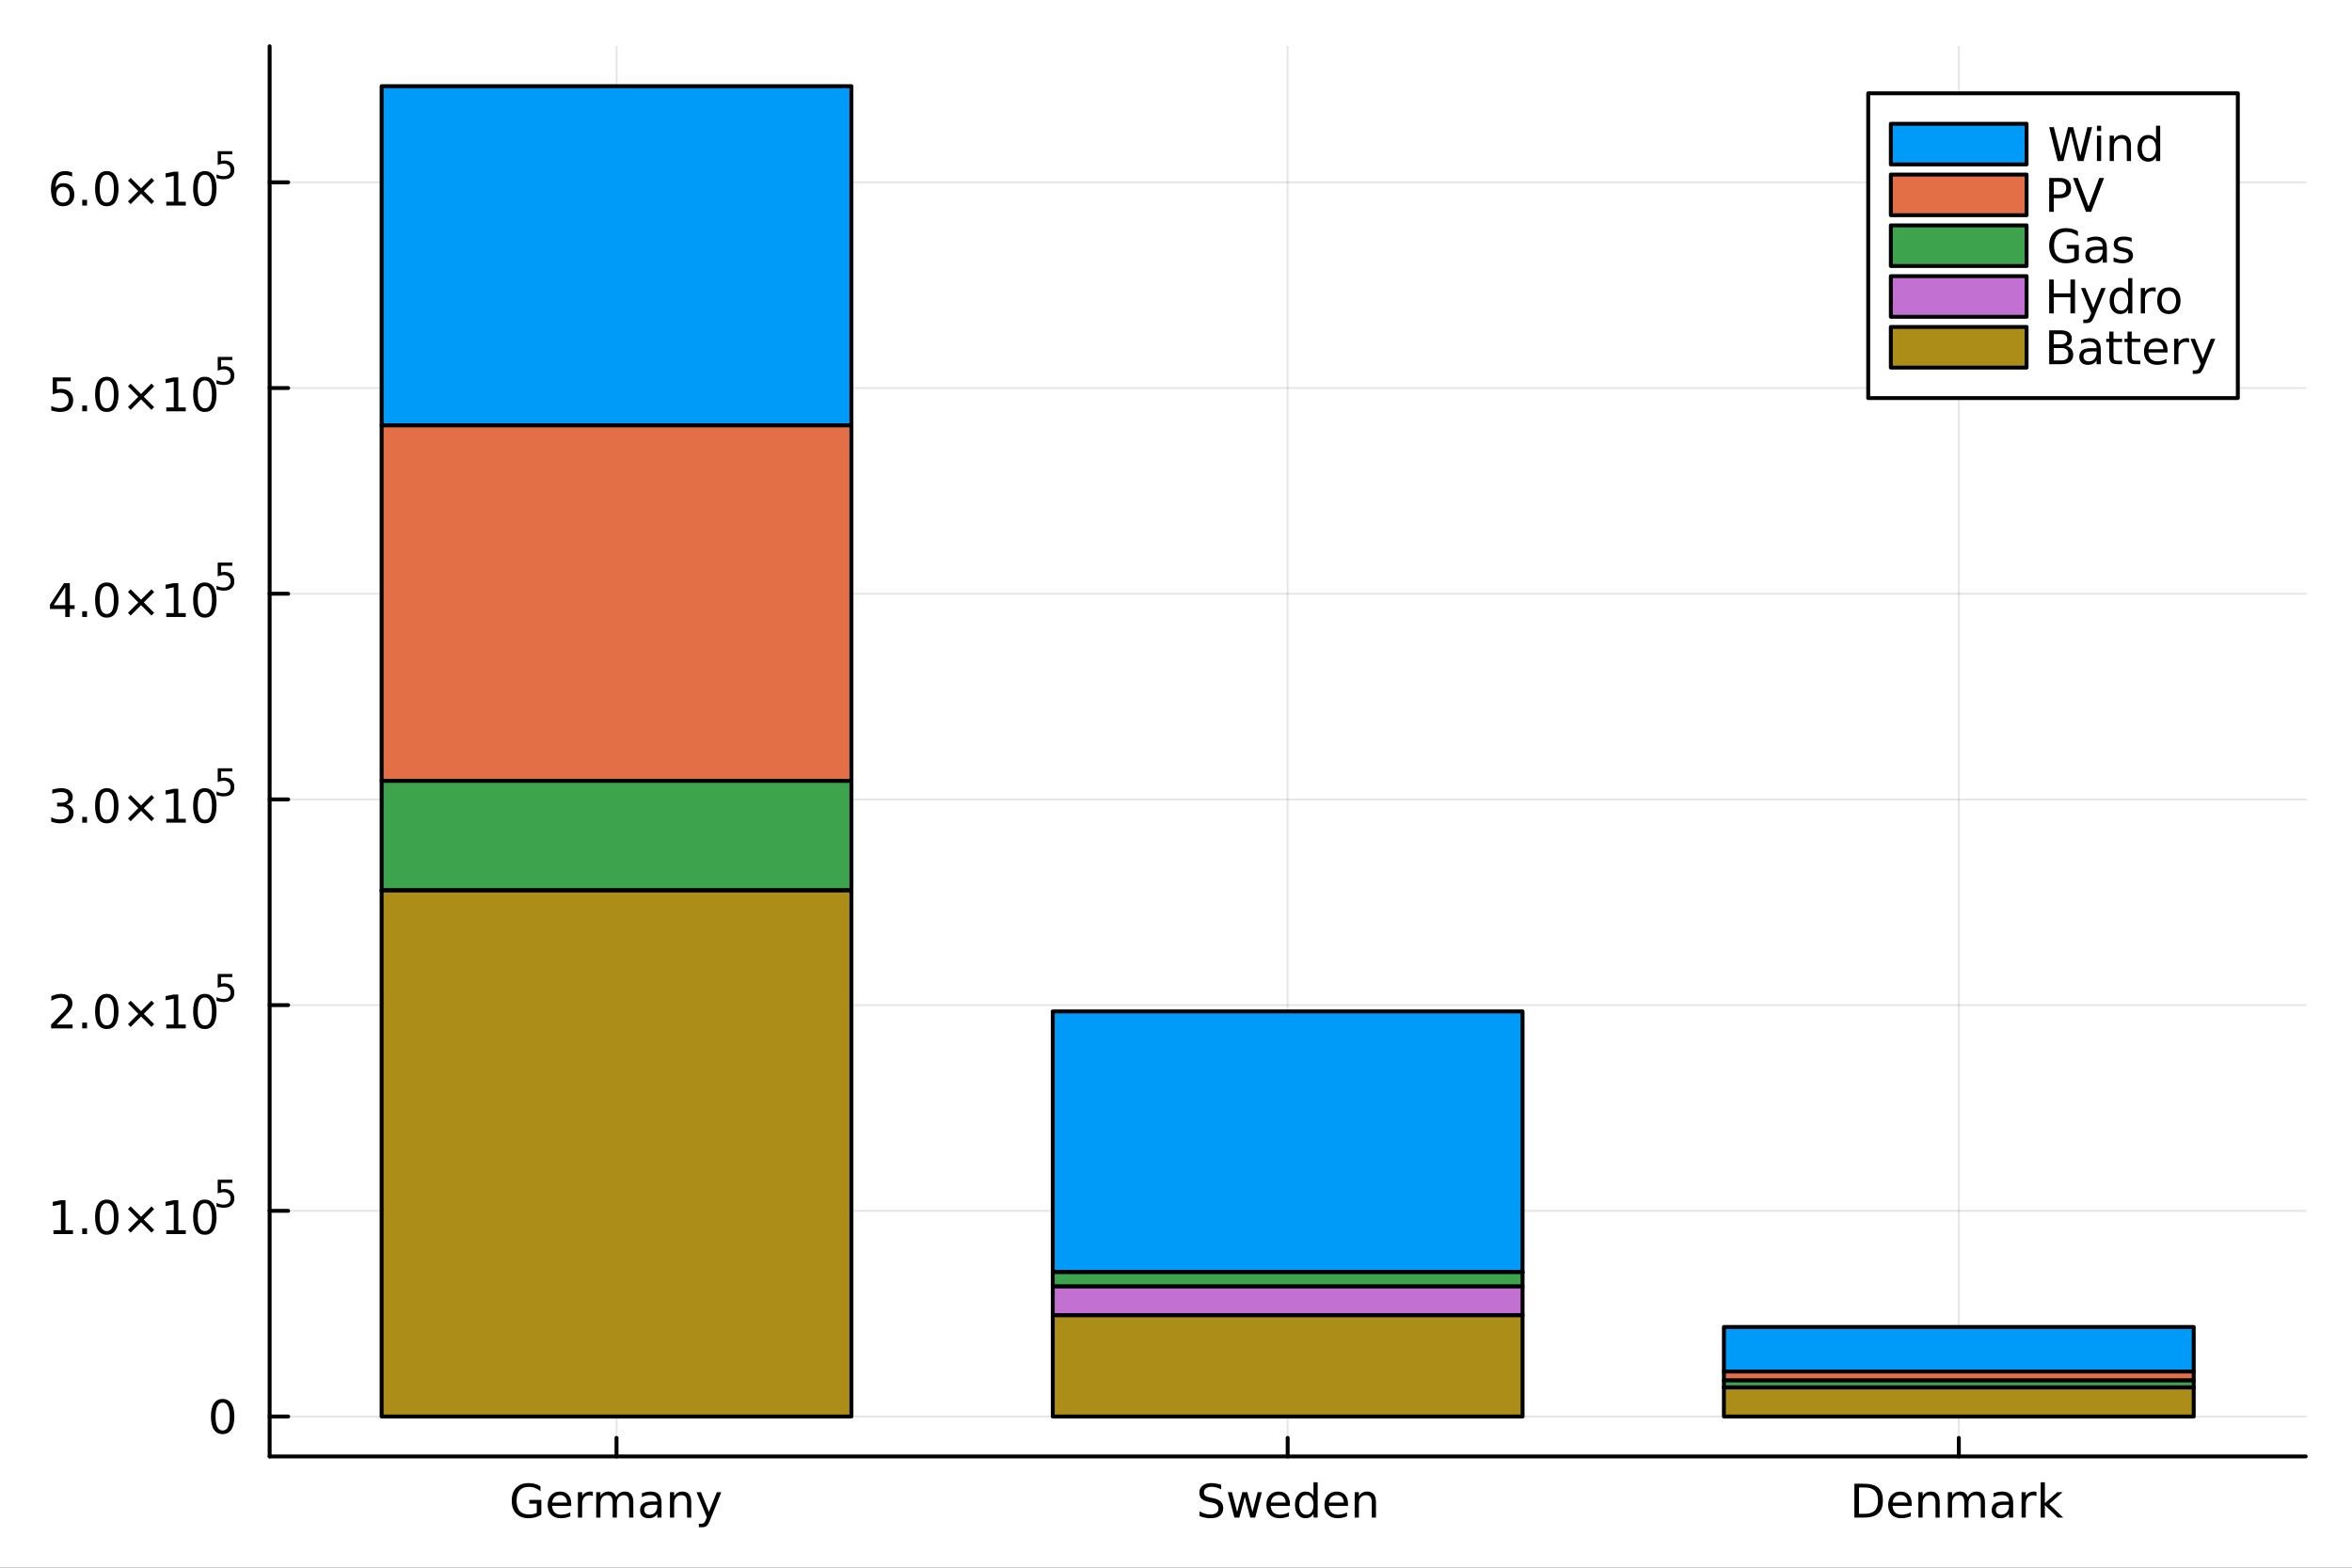 <?xml version="1.0" encoding="utf-8"?>
<svg xmlns="http://www.w3.org/2000/svg" xmlns:xlink="http://www.w3.org/1999/xlink" width="600" height="400" viewBox="0 0 2400 1600">
<rect x="0" y="0" width="2400" height="1600" fill="#333333" stroke="none"/>
<defs>
  <clipPath id="clip670">
    <rect x="0" y="0" width="2400" height="1600"/>
  </clipPath>
</defs>
<path clip-path="url(#clip670)" d="M0 1600 L2400 1600 L2400 0 L0 0  Z" fill="#ffffff" fill-rule="evenodd" fill-opacity="1"/>
<defs>
  <clipPath id="clip671">
    <rect x="480" y="0" width="1681" height="1600"/>
  </clipPath>
</defs>
<path clip-path="url(#clip670)" d="M275.136 1486.45 L2352.76 1486.45 L2352.76 47.244 L275.136 47.244  Z" fill="#ffffff" fill-rule="evenodd" fill-opacity="1"/>
<defs>
  <clipPath id="clip672">
    <rect x="275" y="47" width="2079" height="1440"/>
  </clipPath>
</defs>
<polyline clip-path="url(#clip672)" style="stroke:#000000; stroke-linecap:round; stroke-linejoin:round; stroke-width:2; stroke-opacity:0.1; fill:none" points="629.104,1486.45 629.104,47.244 "/>
<polyline clip-path="url(#clip672)" style="stroke:#000000; stroke-linecap:round; stroke-linejoin:round; stroke-width:2; stroke-opacity:0.1; fill:none" points="1313.95,1486.45 1313.95,47.244 "/>
<polyline clip-path="url(#clip672)" style="stroke:#000000; stroke-linecap:round; stroke-linejoin:round; stroke-width:2; stroke-opacity:0.1; fill:none" points="1998.79,1486.45 1998.79,47.244 "/>
<polyline clip-path="url(#clip670)" style="stroke:#000000; stroke-linecap:round; stroke-linejoin:round; stroke-width:4; stroke-opacity:1; fill:none" points="275.136,1486.45 2352.76,1486.45 "/>
<polyline clip-path="url(#clip670)" style="stroke:#000000; stroke-linecap:round; stroke-linejoin:round; stroke-width:4; stroke-opacity:1; fill:none" points="629.104,1486.45 629.104,1467.55 "/>
<polyline clip-path="url(#clip670)" style="stroke:#000000; stroke-linecap:round; stroke-linejoin:round; stroke-width:4; stroke-opacity:1; fill:none" points="1313.95,1486.45 1313.95,1467.55 "/>
<polyline clip-path="url(#clip670)" style="stroke:#000000; stroke-linecap:round; stroke-linejoin:round; stroke-width:4; stroke-opacity:1; fill:none" points="1998.79,1486.45 1998.79,1467.55 "/>
<path clip-path="url(#clip670)" d="M547.75 1543.92 L547.75 1534.63 L540.111 1534.63 L540.111 1530.79 L552.38 1530.79 L552.38 1545.63 Q549.671 1547.55 546.408 1548.55 Q543.144 1549.52 539.44 1549.52 Q531.338 1549.52 526.755 1544.8 Q522.195 1540.05 522.195 1531.6 Q522.195 1523.13 526.755 1518.41 Q531.338 1513.66 539.44 1513.66 Q542.82 1513.66 545.852 1514.5 Q548.908 1515.33 551.477 1516.95 L551.477 1521.93 Q548.884 1519.73 545.968 1518.62 Q543.051 1517.51 539.834 1517.51 Q533.491 1517.51 530.297 1521.05 Q527.125 1524.59 527.125 1531.6 Q527.125 1538.59 530.297 1542.13 Q533.491 1545.68 539.834 1545.68 Q542.31 1545.68 544.255 1545.26 Q546.199 1544.82 547.75 1543.92 Z" fill="#000000" fill-rule="nonzero" fill-opacity="1" /><path clip-path="url(#clip670)" d="M582.912 1534.82 L582.912 1536.9 L563.329 1536.9 Q563.607 1541.3 565.968 1543.62 Q568.352 1545.91 572.588 1545.91 Q575.042 1545.91 577.333 1545.31 Q579.648 1544.7 581.917 1543.5 L581.917 1547.53 Q579.625 1548.5 577.218 1549.01 Q574.81 1549.52 572.333 1549.52 Q566.13 1549.52 562.495 1545.91 Q558.884 1542.3 558.884 1536.14 Q558.884 1529.77 562.31 1526.05 Q565.759 1522.3 571.593 1522.3 Q576.824 1522.3 579.856 1525.68 Q582.912 1529.03 582.912 1534.82 M578.653 1533.57 Q578.607 1530.07 576.685 1527.99 Q574.787 1525.91 571.639 1525.91 Q568.074 1525.91 565.921 1527.92 Q563.792 1529.94 563.468 1533.59 L578.653 1533.57 Z" fill="#000000" fill-rule="nonzero" fill-opacity="1" /><path clip-path="url(#clip670)" d="M604.926 1526.9 Q604.208 1526.49 603.352 1526.3 Q602.518 1526.09 601.5 1526.09 Q597.889 1526.09 595.944 1528.45 Q594.023 1530.79 594.023 1535.19 L594.023 1548.85 L589.741 1548.85 L589.741 1522.92 L594.023 1522.92 L594.023 1526.95 Q595.366 1524.59 597.518 1523.45 Q599.671 1522.3 602.75 1522.3 Q603.19 1522.3 603.722 1522.37 Q604.255 1522.41 604.903 1522.53 L604.926 1526.9 Z" fill="#000000" fill-rule="nonzero" fill-opacity="1" /><path clip-path="url(#clip670)" d="M628.745 1527.9 Q630.342 1525.03 632.565 1523.66 Q634.787 1522.3 637.796 1522.3 Q641.847 1522.3 644.046 1525.14 Q646.245 1527.97 646.245 1533.2 L646.245 1548.85 L641.963 1548.85 L641.963 1533.34 Q641.963 1529.61 640.643 1527.81 Q639.324 1526 636.615 1526 Q633.305 1526 631.384 1528.2 Q629.463 1530.4 629.463 1534.2 L629.463 1548.85 L625.18 1548.85 L625.18 1533.34 Q625.18 1529.59 623.861 1527.81 Q622.541 1526 619.787 1526 Q616.523 1526 614.602 1528.22 Q612.68 1530.42 612.68 1534.2 L612.68 1548.85 L608.398 1548.85 L608.398 1522.92 L612.68 1522.92 L612.68 1526.95 Q614.139 1524.57 616.176 1523.43 Q618.213 1522.3 621.014 1522.3 Q623.838 1522.3 625.805 1523.73 Q627.796 1525.17 628.745 1527.9 Z" fill="#000000" fill-rule="nonzero" fill-opacity="1" /><path clip-path="url(#clip670)" d="M666.523 1535.82 Q661.361 1535.82 659.37 1537 Q657.379 1538.18 657.379 1541.02 Q657.379 1543.29 658.861 1544.63 Q660.365 1545.95 662.935 1545.95 Q666.476 1545.95 668.606 1543.45 Q670.759 1540.93 670.759 1536.76 L670.759 1535.82 L666.523 1535.82 M675.018 1534.06 L675.018 1548.85 L670.759 1548.85 L670.759 1544.91 Q669.3 1547.27 667.125 1548.41 Q664.949 1549.52 661.801 1549.52 Q657.819 1549.52 655.458 1547.3 Q653.12 1545.05 653.12 1541.3 Q653.12 1536.93 656.037 1534.7 Q658.976 1532.48 664.787 1532.48 L670.759 1532.48 L670.759 1532.07 Q670.759 1529.13 668.814 1527.53 Q666.893 1525.91 663.398 1525.91 Q661.176 1525.91 659.069 1526.44 Q656.963 1526.97 655.018 1528.04 L655.018 1524.1 Q657.356 1523.2 659.555 1522.76 Q661.754 1522.3 663.838 1522.3 Q669.463 1522.3 672.24 1525.21 Q675.018 1528.13 675.018 1534.06 Z" fill="#000000" fill-rule="nonzero" fill-opacity="1" /><path clip-path="url(#clip670)" d="M705.342 1533.2 L705.342 1548.85 L701.083 1548.85 L701.083 1533.34 Q701.083 1529.66 699.648 1527.83 Q698.212 1526 695.342 1526 Q691.893 1526 689.902 1528.2 Q687.911 1530.4 687.911 1534.2 L687.911 1548.85 L683.629 1548.85 L683.629 1522.92 L687.911 1522.92 L687.911 1526.95 Q689.439 1524.61 691.499 1523.45 Q693.583 1522.3 696.291 1522.3 Q700.759 1522.3 703.05 1525.07 Q705.342 1527.83 705.342 1533.2 Z" fill="#000000" fill-rule="nonzero" fill-opacity="1" /><path clip-path="url(#clip670)" d="M724.624 1551.26 Q722.819 1555.88 721.106 1557.3 Q719.393 1558.71 716.522 1558.71 L713.12 1558.71 L713.12 1555.14 L715.62 1555.14 Q717.379 1555.14 718.351 1554.31 Q719.323 1553.48 720.504 1550.38 L721.268 1548.43 L710.782 1522.92 L715.296 1522.92 L723.397 1543.2 L731.499 1522.92 L736.013 1522.92 L724.624 1551.26 Z" fill="#000000" fill-rule="nonzero" fill-opacity="1" /><path clip-path="url(#clip670)" d="M1246.1 1515.42 L1246.1 1519.98 Q1243.44 1518.71 1241.08 1518.08 Q1238.72 1517.46 1236.52 1517.46 Q1232.7 1517.46 1230.61 1518.94 Q1228.55 1520.42 1228.55 1523.15 Q1228.55 1525.45 1229.92 1526.63 Q1231.31 1527.78 1235.15 1528.5 L1237.97 1529.08 Q1243.21 1530.07 1245.68 1532.6 Q1248.18 1535.1 1248.18 1539.31 Q1248.18 1544.33 1244.8 1546.93 Q1241.45 1549.52 1234.94 1549.52 Q1232.49 1549.52 1229.71 1548.96 Q1226.96 1548.41 1223.99 1547.32 L1223.99 1542.51 Q1226.84 1544.1 1229.57 1544.91 Q1232.3 1545.72 1234.94 1545.72 Q1238.95 1545.72 1241.12 1544.15 Q1243.3 1542.57 1243.3 1539.66 Q1243.3 1537.11 1241.72 1535.68 Q1240.17 1534.24 1236.61 1533.52 L1233.76 1532.97 Q1228.53 1531.93 1226.19 1529.7 Q1223.85 1527.48 1223.85 1523.52 Q1223.85 1518.94 1227.07 1516.3 Q1230.31 1513.66 1235.98 1513.66 Q1238.41 1513.66 1240.94 1514.1 Q1243.46 1514.54 1246.1 1515.42 Z" fill="#000000" fill-rule="nonzero" fill-opacity="1" /><path clip-path="url(#clip670)" d="M1252.81 1522.92 L1257.07 1522.92 L1262.4 1543.15 L1267.7 1522.92 L1272.72 1522.92 L1278.04 1543.15 L1283.34 1522.92 L1287.6 1522.92 L1280.82 1548.85 L1275.8 1548.85 L1270.22 1527.6 L1264.62 1548.85 L1259.59 1548.85 L1252.81 1522.92 Z" fill="#000000" fill-rule="nonzero" fill-opacity="1" /><path clip-path="url(#clip670)" d="M1316.24 1534.82 L1316.24 1536.9 L1296.65 1536.9 Q1296.93 1541.3 1299.29 1543.62 Q1301.68 1545.91 1305.91 1545.91 Q1308.37 1545.91 1310.66 1545.31 Q1312.97 1544.7 1315.24 1543.5 L1315.24 1547.53 Q1312.95 1548.5 1310.54 1549.01 Q1308.14 1549.52 1305.66 1549.52 Q1299.46 1549.52 1295.82 1545.91 Q1292.21 1542.3 1292.21 1536.14 Q1292.21 1529.77 1295.64 1526.05 Q1299.09 1522.3 1304.92 1522.3 Q1310.15 1522.3 1313.18 1525.68 Q1316.24 1529.03 1316.24 1534.82 M1311.98 1533.57 Q1311.93 1530.07 1310.01 1527.99 Q1308.11 1525.91 1304.96 1525.91 Q1301.4 1525.91 1299.25 1527.92 Q1297.12 1529.94 1296.79 1533.59 L1311.98 1533.57 Z" fill="#000000" fill-rule="nonzero" fill-opacity="1" /><path clip-path="url(#clip670)" d="M1340.29 1526.86 L1340.29 1512.83 L1344.55 1512.83 L1344.55 1548.85 L1340.29 1548.85 L1340.29 1544.96 Q1338.95 1547.27 1336.89 1548.41 Q1334.85 1549.52 1331.98 1549.52 Q1327.28 1549.52 1324.32 1545.77 Q1321.38 1542.02 1321.38 1535.91 Q1321.38 1529.8 1324.32 1526.05 Q1327.28 1522.3 1331.98 1522.3 Q1334.85 1522.3 1336.89 1523.43 Q1338.95 1524.54 1340.29 1526.86 M1325.77 1535.91 Q1325.77 1540.61 1327.7 1543.29 Q1329.64 1545.95 1333.02 1545.95 Q1336.4 1545.95 1338.34 1543.29 Q1340.29 1540.61 1340.29 1535.91 Q1340.29 1531.21 1338.34 1528.55 Q1336.4 1525.86 1333.02 1525.86 Q1329.64 1525.86 1327.7 1528.55 Q1325.77 1531.21 1325.77 1535.91 Z" fill="#000000" fill-rule="nonzero" fill-opacity="1" /><path clip-path="url(#clip670)" d="M1375.5 1534.82 L1375.5 1536.9 L1355.91 1536.9 Q1356.19 1541.3 1358.55 1543.62 Q1360.94 1545.91 1365.17 1545.91 Q1367.63 1545.91 1369.92 1545.31 Q1372.23 1544.7 1374.5 1543.5 L1374.5 1547.53 Q1372.21 1548.5 1369.8 1549.01 Q1367.39 1549.52 1364.92 1549.52 Q1358.71 1549.52 1355.08 1545.91 Q1351.47 1542.3 1351.47 1536.14 Q1351.47 1529.77 1354.89 1526.05 Q1358.34 1522.3 1364.18 1522.3 Q1369.41 1522.3 1372.44 1525.68 Q1375.5 1529.03 1375.5 1534.82 M1371.24 1533.57 Q1371.19 1530.07 1369.27 1527.99 Q1367.37 1525.91 1364.22 1525.91 Q1360.66 1525.91 1358.51 1527.92 Q1356.38 1529.94 1356.05 1533.59 L1371.24 1533.57 Z" fill="#000000" fill-rule="nonzero" fill-opacity="1" /><path clip-path="url(#clip670)" d="M1404.04 1533.2 L1404.04 1548.85 L1399.78 1548.85 L1399.78 1533.34 Q1399.78 1529.66 1398.34 1527.83 Q1396.91 1526 1394.04 1526 Q1390.59 1526 1388.6 1528.2 Q1386.61 1530.4 1386.61 1534.2 L1386.61 1548.85 L1382.33 1548.85 L1382.33 1522.92 L1386.61 1522.92 L1386.61 1526.95 Q1388.14 1524.61 1390.2 1523.45 Q1392.28 1522.3 1394.99 1522.3 Q1399.45 1522.3 1401.75 1525.07 Q1404.04 1527.83 1404.04 1533.2 Z" fill="#000000" fill-rule="nonzero" fill-opacity="1" /><path clip-path="url(#clip670)" d="M1896.91 1518.13 L1896.91 1545.01 L1902.56 1545.01 Q1909.71 1545.01 1913.02 1541.76 Q1916.36 1538.52 1916.36 1531.53 Q1916.36 1524.59 1913.02 1521.37 Q1909.71 1518.13 1902.56 1518.13 L1896.91 1518.13 M1892.24 1514.29 L1901.84 1514.29 Q1911.89 1514.29 1916.59 1518.48 Q1921.29 1522.64 1921.29 1531.53 Q1921.29 1540.47 1916.57 1544.66 Q1911.84 1548.85 1901.84 1548.85 L1892.24 1548.85 L1892.24 1514.29 Z" fill="#000000" fill-rule="nonzero" fill-opacity="1" /><path clip-path="url(#clip670)" d="M1950.73 1534.82 L1950.73 1536.9 L1931.15 1536.9 Q1931.43 1541.3 1933.79 1543.62 Q1936.17 1545.91 1940.41 1545.91 Q1942.86 1545.91 1945.15 1545.31 Q1947.47 1544.7 1949.74 1543.5 L1949.74 1547.53 Q1947.45 1548.5 1945.04 1549.01 Q1942.63 1549.52 1940.15 1549.52 Q1933.95 1549.52 1930.32 1545.91 Q1926.71 1542.3 1926.71 1536.14 Q1926.71 1529.77 1930.13 1526.05 Q1933.58 1522.3 1939.41 1522.3 Q1944.65 1522.3 1947.68 1525.68 Q1950.73 1529.03 1950.73 1534.82 M1946.47 1533.57 Q1946.43 1530.07 1944.51 1527.99 Q1942.61 1525.91 1939.46 1525.91 Q1935.9 1525.91 1933.74 1527.92 Q1931.61 1529.94 1931.29 1533.59 L1946.47 1533.57 Z" fill="#000000" fill-rule="nonzero" fill-opacity="1" /><path clip-path="url(#clip670)" d="M1979.27 1533.2 L1979.27 1548.85 L1975.02 1548.85 L1975.02 1533.34 Q1975.02 1529.66 1973.58 1527.83 Q1972.14 1526 1969.27 1526 Q1965.83 1526 1963.83 1528.2 Q1961.84 1530.4 1961.84 1534.2 L1961.84 1548.85 L1957.56 1548.85 L1957.56 1522.92 L1961.84 1522.92 L1961.84 1526.95 Q1963.37 1524.61 1965.43 1523.45 Q1967.52 1522.3 1970.22 1522.3 Q1974.69 1522.3 1976.98 1525.07 Q1979.27 1527.83 1979.27 1533.2 Z" fill="#000000" fill-rule="nonzero" fill-opacity="1" /><path clip-path="url(#clip670)" d="M2007.95 1527.9 Q2009.55 1525.03 2011.77 1523.66 Q2014 1522.3 2017.01 1522.3 Q2021.06 1522.3 2023.26 1525.14 Q2025.45 1527.97 2025.45 1533.2 L2025.45 1548.85 L2021.17 1548.85 L2021.17 1533.34 Q2021.17 1529.61 2019.85 1527.81 Q2018.53 1526 2015.83 1526 Q2012.52 1526 2010.59 1528.2 Q2008.67 1530.4 2008.67 1534.2 L2008.67 1548.85 L2004.39 1548.85 L2004.39 1533.34 Q2004.39 1529.59 2003.07 1527.81 Q2001.75 1526 1999 1526 Q1995.73 1526 1993.81 1528.22 Q1991.89 1530.42 1991.89 1534.2 L1991.89 1548.85 L1987.61 1548.85 L1987.61 1522.92 L1991.89 1522.92 L1991.89 1526.95 Q1993.35 1524.57 1995.39 1523.43 Q1997.42 1522.3 2000.22 1522.3 Q2003.05 1522.3 2005.02 1523.73 Q2007.01 1525.17 2007.95 1527.9 Z" fill="#000000" fill-rule="nonzero" fill-opacity="1" /><path clip-path="url(#clip670)" d="M2045.73 1535.82 Q2040.57 1535.82 2038.58 1537 Q2036.59 1538.18 2036.59 1541.02 Q2036.59 1543.29 2038.07 1544.63 Q2039.58 1545.95 2042.14 1545.95 Q2045.69 1545.95 2047.82 1543.45 Q2049.97 1540.93 2049.97 1536.76 L2049.97 1535.82 L2045.73 1535.82 M2054.23 1534.06 L2054.23 1548.85 L2049.97 1548.85 L2049.97 1544.91 Q2048.51 1547.27 2046.33 1548.41 Q2044.16 1549.52 2041.01 1549.52 Q2037.03 1549.52 2034.67 1547.3 Q2032.33 1545.05 2032.33 1541.3 Q2032.33 1536.93 2035.25 1534.7 Q2038.19 1532.48 2044 1532.48 L2049.97 1532.48 L2049.97 1532.07 Q2049.97 1529.13 2048.02 1527.53 Q2046.1 1525.91 2042.61 1525.91 Q2040.39 1525.91 2038.28 1526.44 Q2036.17 1526.97 2034.23 1528.04 L2034.23 1524.1 Q2036.57 1523.2 2038.76 1522.76 Q2040.96 1522.3 2043.05 1522.3 Q2048.67 1522.3 2051.45 1525.21 Q2054.23 1528.13 2054.23 1534.06 Z" fill="#000000" fill-rule="nonzero" fill-opacity="1" /><path clip-path="url(#clip670)" d="M2078.02 1526.9 Q2077.31 1526.49 2076.45 1526.3 Q2075.62 1526.09 2074.6 1526.09 Q2070.99 1526.09 2069.04 1528.45 Q2067.12 1530.79 2067.12 1535.19 L2067.12 1548.85 L2062.84 1548.85 L2062.84 1522.92 L2067.12 1522.92 L2067.12 1526.95 Q2068.46 1524.59 2070.62 1523.45 Q2072.77 1522.3 2075.85 1522.3 Q2076.29 1522.3 2076.82 1522.37 Q2077.35 1522.41 2078 1522.53 L2078.02 1526.9 Z" fill="#000000" fill-rule="nonzero" fill-opacity="1" /><path clip-path="url(#clip670)" d="M2082.33 1512.83 L2086.61 1512.83 L2086.61 1534.1 L2099.32 1522.92 L2104.76 1522.92 L2091.01 1535.05 L2105.34 1548.85 L2099.78 1548.85 L2086.61 1536.19 L2086.61 1548.85 L2082.33 1548.85 L2082.33 1512.83 Z" fill="#000000" fill-rule="nonzero" fill-opacity="1" /><polyline clip-path="url(#clip672)" style="stroke:#000000; stroke-linecap:round; stroke-linejoin:round; stroke-width:2; stroke-opacity:0.1; fill:none" points="275.136,1445.72 2352.76,1445.72 "/>
<polyline clip-path="url(#clip672)" style="stroke:#000000; stroke-linecap:round; stroke-linejoin:round; stroke-width:2; stroke-opacity:0.1; fill:none" points="275.136,1235.78 2352.76,1235.78 "/>
<polyline clip-path="url(#clip672)" style="stroke:#000000; stroke-linecap:round; stroke-linejoin:round; stroke-width:2; stroke-opacity:0.1; fill:none" points="275.136,1025.84 2352.76,1025.84 "/>
<polyline clip-path="url(#clip672)" style="stroke:#000000; stroke-linecap:round; stroke-linejoin:round; stroke-width:2; stroke-opacity:0.1; fill:none" points="275.136,815.9 2352.76,815.9 "/>
<polyline clip-path="url(#clip672)" style="stroke:#000000; stroke-linecap:round; stroke-linejoin:round; stroke-width:2; stroke-opacity:0.1; fill:none" points="275.136,605.962 2352.76,605.962 "/>
<polyline clip-path="url(#clip672)" style="stroke:#000000; stroke-linecap:round; stroke-linejoin:round; stroke-width:2; stroke-opacity:0.1; fill:none" points="275.136,396.023 2352.76,396.023 "/>
<polyline clip-path="url(#clip672)" style="stroke:#000000; stroke-linecap:round; stroke-linejoin:round; stroke-width:2; stroke-opacity:0.1; fill:none" points="275.136,186.084 2352.76,186.084 "/>
<polyline clip-path="url(#clip670)" style="stroke:#000000; stroke-linecap:round; stroke-linejoin:round; stroke-width:4; stroke-opacity:1; fill:none" points="275.136,1486.45 275.136,47.244 "/>
<polyline clip-path="url(#clip670)" style="stroke:#000000; stroke-linecap:round; stroke-linejoin:round; stroke-width:4; stroke-opacity:1; fill:none" points="275.136,1445.72 294.034,1445.72 "/>
<polyline clip-path="url(#clip670)" style="stroke:#000000; stroke-linecap:round; stroke-linejoin:round; stroke-width:4; stroke-opacity:1; fill:none" points="275.136,1235.78 294.034,1235.78 "/>
<polyline clip-path="url(#clip670)" style="stroke:#000000; stroke-linecap:round; stroke-linejoin:round; stroke-width:4; stroke-opacity:1; fill:none" points="275.136,1025.84 294.034,1025.84 "/>
<polyline clip-path="url(#clip670)" style="stroke:#000000; stroke-linecap:round; stroke-linejoin:round; stroke-width:4; stroke-opacity:1; fill:none" points="275.136,815.9 294.034,815.9 "/>
<polyline clip-path="url(#clip670)" style="stroke:#000000; stroke-linecap:round; stroke-linejoin:round; stroke-width:4; stroke-opacity:1; fill:none" points="275.136,605.962 294.034,605.962 "/>
<polyline clip-path="url(#clip670)" style="stroke:#000000; stroke-linecap:round; stroke-linejoin:round; stroke-width:4; stroke-opacity:1; fill:none" points="275.136,396.023 294.034,396.023 "/>
<polyline clip-path="url(#clip670)" style="stroke:#000000; stroke-linecap:round; stroke-linejoin:round; stroke-width:4; stroke-opacity:1; fill:none" points="275.136,186.084 294.034,186.084 "/>
<path clip-path="url(#clip670)" d="M227.192 1431.51 Q223.581 1431.51 221.752 1435.08 Q219.947 1438.62 219.947 1445.75 Q219.947 1452.86 221.752 1456.42 Q223.581 1459.96 227.192 1459.96 Q230.826 1459.96 232.632 1456.42 Q234.46 1452.86 234.46 1445.75 Q234.46 1438.62 232.632 1435.08 Q230.826 1431.51 227.192 1431.51 M227.192 1427.81 Q233.002 1427.81 236.058 1432.42 Q239.136 1437 239.136 1445.75 Q239.136 1454.48 236.058 1459.08 Q233.002 1463.67 227.192 1463.67 Q221.382 1463.67 218.303 1459.08 Q215.248 1454.48 215.248 1445.75 Q215.248 1437 218.303 1432.42 Q221.382 1427.81 227.192 1427.81 Z" fill="#000000" fill-rule="nonzero" fill-opacity="1" /><path clip-path="url(#clip670)" d="M54.557 1255.57 L62.196 1255.57 L62.196 1229.2 L53.886 1230.87 L53.886 1226.61 L62.15 1224.94 L66.825 1224.94 L66.825 1255.57 L74.464 1255.57 L74.464 1259.5 L54.557 1259.5 L54.557 1255.57 Z" fill="#000000" fill-rule="nonzero" fill-opacity="1" /><path clip-path="url(#clip670)" d="M83.909 1253.63 L88.793 1253.63 L88.793 1259.5 L83.909 1259.5 L83.909 1253.63 Z" fill="#000000" fill-rule="nonzero" fill-opacity="1" /><path clip-path="url(#clip670)" d="M108.978 1228.02 Q105.367 1228.02 103.538 1231.59 Q101.733 1235.13 101.733 1242.26 Q101.733 1249.37 103.538 1252.93 Q105.367 1256.47 108.978 1256.47 Q112.612 1256.47 114.418 1252.93 Q116.246 1249.37 116.246 1242.26 Q116.246 1235.13 114.418 1231.59 Q112.612 1228.02 108.978 1228.02 M108.978 1224.32 Q114.788 1224.32 117.844 1228.93 Q120.922 1233.51 120.922 1242.26 Q120.922 1250.99 117.844 1255.59 Q114.788 1260.18 108.978 1260.18 Q103.168 1260.18 100.089 1255.59 Q97.034 1250.99 97.034 1242.26 Q97.034 1233.51 100.089 1228.93 Q103.168 1224.32 108.978 1224.32 Z" fill="#000000" fill-rule="nonzero" fill-opacity="1" /><path clip-path="url(#clip670)" d="M157.311 1234.04 L146.732 1244.67 L157.311 1255.25 L154.556 1258.05 L143.931 1247.42 L133.306 1258.05 L130.575 1255.25 L141.131 1244.67 L130.575 1234.04 L133.306 1231.24 L143.931 1241.87 L154.556 1231.24 L157.311 1234.04 Z" fill="#000000" fill-rule="nonzero" fill-opacity="1" /><path clip-path="url(#clip670)" d="M169.672 1255.57 L177.311 1255.57 L177.311 1229.2 L169.001 1230.87 L169.001 1226.61 L177.265 1224.94 L181.94 1224.94 L181.94 1255.57 L189.579 1255.57 L189.579 1259.5 L169.672 1259.5 L169.672 1255.57 Z" fill="#000000" fill-rule="nonzero" fill-opacity="1" /><path clip-path="url(#clip670)" d="M209.024 1228.02 Q205.413 1228.02 203.584 1231.59 Q201.778 1235.13 201.778 1242.26 Q201.778 1249.37 203.584 1252.93 Q205.413 1256.47 209.024 1256.47 Q212.658 1256.47 214.463 1252.93 Q216.292 1249.37 216.292 1242.26 Q216.292 1235.13 214.463 1231.59 Q212.658 1228.02 209.024 1228.02 M209.024 1224.32 Q214.834 1224.32 217.889 1228.93 Q220.968 1233.51 220.968 1242.26 Q220.968 1250.99 217.889 1255.59 Q214.834 1260.18 209.024 1260.18 Q203.214 1260.18 200.135 1255.59 Q197.079 1250.99 197.079 1242.26 Q197.079 1233.51 200.135 1228.93 Q203.214 1224.32 209.024 1224.32 Z" fill="#000000" fill-rule="nonzero" fill-opacity="1" /><path clip-path="url(#clip670)" d="M222.153 1204.01 L237.068 1204.01 L237.068 1207.21 L225.632 1207.21 L225.632 1214.1 Q226.46 1213.81 227.287 1213.68 Q228.115 1213.53 228.943 1213.53 Q233.645 1213.53 236.39 1216.11 Q239.136 1218.68 239.136 1223.09 Q239.136 1227.62 236.315 1230.14 Q233.494 1232.64 228.36 1232.64 Q226.592 1232.64 224.748 1232.34 Q222.924 1232.04 220.968 1231.44 L220.968 1227.62 Q222.661 1228.54 224.466 1228.99 Q226.272 1229.44 228.284 1229.44 Q231.538 1229.44 233.438 1227.73 Q235.337 1226.02 235.337 1223.09 Q235.337 1220.15 233.438 1218.44 Q231.538 1216.73 228.284 1216.73 Q226.761 1216.73 225.237 1217.07 Q223.733 1217.41 222.153 1218.12 L222.153 1204.01 Z" fill="#000000" fill-rule="nonzero" fill-opacity="1" /><path clip-path="url(#clip670)" d="M57.775 1045.63 L74.094 1045.63 L74.094 1049.57 L52.15 1049.57 L52.15 1045.63 Q54.812 1042.88 59.395 1038.25 Q64.001 1033.59 65.182 1032.25 Q67.427 1029.73 68.307 1027.99 Q69.21 1026.23 69.21 1024.54 Q69.21 1021.79 67.265 1020.05 Q65.344 1018.32 62.242 1018.32 Q60.043 1018.32 57.589 1019.08 Q55.159 1019.84 52.381 1021.4 L52.381 1016.67 Q55.205 1015.54 57.659 1014.96 Q60.112 1014.38 62.15 1014.38 Q67.52 1014.38 70.714 1017.07 Q73.909 1019.75 73.909 1024.24 Q73.909 1026.37 73.099 1028.29 Q72.311 1030.19 70.205 1032.78 Q69.626 1033.46 66.525 1036.67 Q63.423 1039.87 57.775 1045.63 Z" fill="#000000" fill-rule="nonzero" fill-opacity="1" /><path clip-path="url(#clip670)" d="M83.909 1043.69 L88.793 1043.69 L88.793 1049.57 L83.909 1049.57 L83.909 1043.69 Z" fill="#000000" fill-rule="nonzero" fill-opacity="1" /><path clip-path="url(#clip670)" d="M108.978 1018.08 Q105.367 1018.08 103.538 1021.65 Q101.733 1025.19 101.733 1032.32 Q101.733 1039.43 103.538 1042.99 Q105.367 1046.53 108.978 1046.53 Q112.612 1046.53 114.418 1042.99 Q116.246 1039.43 116.246 1032.32 Q116.246 1025.19 114.418 1021.65 Q112.612 1018.08 108.978 1018.08 M108.978 1014.38 Q114.788 1014.38 117.844 1018.99 Q120.922 1023.57 120.922 1032.32 Q120.922 1041.05 117.844 1045.65 Q114.788 1050.24 108.978 1050.24 Q103.168 1050.24 100.089 1045.65 Q97.034 1041.05 97.034 1032.32 Q97.034 1023.57 100.089 1018.99 Q103.168 1014.38 108.978 1014.38 Z" fill="#000000" fill-rule="nonzero" fill-opacity="1" /><path clip-path="url(#clip670)" d="M157.311 1024.1 L146.732 1034.73 L157.311 1045.31 L154.556 1048.11 L143.931 1037.48 L133.306 1048.11 L130.575 1045.31 L141.131 1034.73 L130.575 1024.1 L133.306 1021.3 L143.931 1031.93 L154.556 1021.3 L157.311 1024.1 Z" fill="#000000" fill-rule="nonzero" fill-opacity="1" /><path clip-path="url(#clip670)" d="M169.672 1045.63 L177.311 1045.63 L177.311 1019.27 L169.001 1020.93 L169.001 1016.67 L177.265 1015.01 L181.94 1015.01 L181.94 1045.63 L189.579 1045.63 L189.579 1049.57 L169.672 1049.57 L169.672 1045.63 Z" fill="#000000" fill-rule="nonzero" fill-opacity="1" /><path clip-path="url(#clip670)" d="M209.024 1018.08 Q205.413 1018.08 203.584 1021.65 Q201.778 1025.19 201.778 1032.32 Q201.778 1039.43 203.584 1042.99 Q205.413 1046.53 209.024 1046.53 Q212.658 1046.53 214.463 1042.99 Q216.292 1039.43 216.292 1032.32 Q216.292 1025.19 214.463 1021.65 Q212.658 1018.08 209.024 1018.08 M209.024 1014.38 Q214.834 1014.38 217.889 1018.99 Q220.968 1023.57 220.968 1032.32 Q220.968 1041.05 217.889 1045.65 Q214.834 1050.24 209.024 1050.24 Q203.214 1050.24 200.135 1045.65 Q197.079 1041.05 197.079 1032.32 Q197.079 1023.57 200.135 1018.99 Q203.214 1014.38 209.024 1014.38 Z" fill="#000000" fill-rule="nonzero" fill-opacity="1" /><path clip-path="url(#clip670)" d="M222.153 994.076 L237.068 994.076 L237.068 997.273 L225.632 997.273 L225.632 1004.16 Q226.46 1003.87 227.287 1003.74 Q228.115 1003.59 228.943 1003.59 Q233.645 1003.59 236.39 1006.17 Q239.136 1008.75 239.136 1013.15 Q239.136 1017.68 236.315 1020.2 Q233.494 1022.7 228.36 1022.7 Q226.592 1022.7 224.748 1022.4 Q222.924 1022.1 220.968 1021.5 L220.968 1017.68 Q222.661 1018.6 224.466 1019.05 Q226.272 1019.5 228.284 1019.5 Q231.538 1019.5 233.438 1017.79 Q235.337 1016.08 235.337 1013.15 Q235.337 1010.21 233.438 1008.5 Q231.538 1006.79 228.284 1006.79 Q226.761 1006.79 225.237 1007.13 Q223.733 1007.47 222.153 1008.18 L222.153 994.076 Z" fill="#000000" fill-rule="nonzero" fill-opacity="1" /><path clip-path="url(#clip670)" d="M67.913 820.994 Q71.27 821.711 73.145 823.98 Q75.043 826.248 75.043 829.581 Q75.043 834.697 71.524 837.498 Q68.006 840.299 61.525 840.299 Q59.349 840.299 57.034 839.859 Q54.742 839.443 52.288 838.586 L52.288 834.072 Q54.233 835.206 56.548 835.785 Q58.862 836.364 61.386 836.364 Q65.784 836.364 68.075 834.628 Q70.39 832.892 70.39 829.581 Q70.39 826.526 68.237 824.813 Q66.108 823.077 62.288 823.077 L58.261 823.077 L58.261 819.234 L62.474 819.234 Q65.923 819.234 67.751 817.869 Q69.58 816.48 69.58 813.887 Q69.58 811.225 67.682 809.813 Q65.807 808.378 62.288 808.378 Q60.367 808.378 58.168 808.795 Q55.969 809.211 53.33 810.091 L53.33 805.924 Q55.992 805.183 58.307 804.813 Q60.645 804.443 62.705 804.443 Q68.029 804.443 71.131 806.873 Q74.233 809.281 74.233 813.401 Q74.233 816.271 72.589 818.262 Q70.946 820.23 67.913 820.994 Z" fill="#000000" fill-rule="nonzero" fill-opacity="1" /><path clip-path="url(#clip670)" d="M83.909 833.748 L88.793 833.748 L88.793 839.628 L83.909 839.628 L83.909 833.748 Z" fill="#000000" fill-rule="nonzero" fill-opacity="1" /><path clip-path="url(#clip670)" d="M108.978 808.146 Q105.367 808.146 103.538 811.711 Q101.733 815.253 101.733 822.382 Q101.733 829.489 103.538 833.054 Q105.367 836.595 108.978 836.595 Q112.612 836.595 114.418 833.054 Q116.246 829.489 116.246 822.382 Q116.246 815.253 114.418 811.711 Q112.612 808.146 108.978 808.146 M108.978 804.443 Q114.788 804.443 117.844 809.049 Q120.922 813.632 120.922 822.382 Q120.922 831.109 117.844 835.716 Q114.788 840.299 108.978 840.299 Q103.168 840.299 100.089 835.716 Q97.034 831.109 97.034 822.382 Q97.034 813.632 100.089 809.049 Q103.168 804.443 108.978 804.443 Z" fill="#000000" fill-rule="nonzero" fill-opacity="1" /><path clip-path="url(#clip670)" d="M157.311 814.165 L146.732 824.79 L157.311 835.368 L154.556 838.169 L143.931 827.544 L133.306 838.169 L130.575 835.368 L141.131 824.79 L130.575 814.165 L133.306 811.364 L143.931 821.989 L154.556 811.364 L157.311 814.165 Z" fill="#000000" fill-rule="nonzero" fill-opacity="1" /><path clip-path="url(#clip670)" d="M169.672 835.693 L177.311 835.693 L177.311 809.327 L169.001 810.994 L169.001 806.734 L177.265 805.068 L181.94 805.068 L181.94 835.693 L189.579 835.693 L189.579 839.628 L169.672 839.628 L169.672 835.693 Z" fill="#000000" fill-rule="nonzero" fill-opacity="1" /><path clip-path="url(#clip670)" d="M209.024 808.146 Q205.413 808.146 203.584 811.711 Q201.778 815.253 201.778 822.382 Q201.778 829.489 203.584 833.054 Q205.413 836.595 209.024 836.595 Q212.658 836.595 214.463 833.054 Q216.292 829.489 216.292 822.382 Q216.292 815.253 214.463 811.711 Q212.658 808.146 209.024 808.146 M209.024 804.443 Q214.834 804.443 217.889 809.049 Q220.968 813.632 220.968 822.382 Q220.968 831.109 217.889 835.716 Q214.834 840.299 209.024 840.299 Q203.214 840.299 200.135 835.716 Q197.079 831.109 197.079 822.382 Q197.079 813.632 200.135 809.049 Q203.214 804.443 209.024 804.443 Z" fill="#000000" fill-rule="nonzero" fill-opacity="1" /><path clip-path="url(#clip670)" d="M222.153 784.137 L237.068 784.137 L237.068 787.335 L225.632 787.335 L225.632 794.218 Q226.46 793.936 227.287 793.804 Q228.115 793.654 228.943 793.654 Q233.645 793.654 236.39 796.231 Q239.136 798.807 239.136 803.208 Q239.136 807.741 236.315 810.261 Q233.494 812.763 228.36 812.763 Q226.592 812.763 224.748 812.462 Q222.924 812.161 220.968 811.559 L220.968 807.741 Q222.661 808.663 224.466 809.114 Q226.272 809.565 228.284 809.565 Q231.538 809.565 233.438 807.854 Q235.337 806.142 235.337 803.208 Q235.337 800.274 233.438 798.563 Q231.538 796.851 228.284 796.851 Q226.761 796.851 225.237 797.19 Q223.733 797.528 222.153 798.243 L222.153 784.137 Z" fill="#000000" fill-rule="nonzero" fill-opacity="1" /><path clip-path="url(#clip670)" d="M66.594 599.203 L54.788 617.652 L66.594 617.652 L66.594 599.203 M65.367 595.129 L71.247 595.129 L71.247 617.652 L76.177 617.652 L76.177 621.541 L71.247 621.541 L71.247 629.689 L66.594 629.689 L66.594 621.541 L50.992 621.541 L50.992 617.027 L65.367 595.129 Z" fill="#000000" fill-rule="nonzero" fill-opacity="1" /><path clip-path="url(#clip670)" d="M83.909 623.81 L88.793 623.81 L88.793 629.689 L83.909 629.689 L83.909 623.81 Z" fill="#000000" fill-rule="nonzero" fill-opacity="1" /><path clip-path="url(#clip670)" d="M108.978 598.208 Q105.367 598.208 103.538 601.773 Q101.733 605.314 101.733 612.444 Q101.733 619.55 103.538 623.115 Q105.367 626.657 108.978 626.657 Q112.612 626.657 114.418 623.115 Q116.246 619.55 116.246 612.444 Q116.246 605.314 114.418 601.773 Q112.612 598.208 108.978 598.208 M108.978 594.504 Q114.788 594.504 117.844 599.111 Q120.922 603.694 120.922 612.444 Q120.922 621.171 117.844 625.777 Q114.788 630.36 108.978 630.36 Q103.168 630.36 100.089 625.777 Q97.034 621.171 97.034 612.444 Q97.034 603.694 100.089 599.111 Q103.168 594.504 108.978 594.504 Z" fill="#000000" fill-rule="nonzero" fill-opacity="1" /><path clip-path="url(#clip670)" d="M157.311 604.226 L146.732 614.851 L157.311 625.43 L154.556 628.231 L143.931 617.606 L133.306 628.231 L130.575 625.43 L141.131 614.851 L130.575 604.226 L133.306 601.425 L143.931 612.05 L154.556 601.425 L157.311 604.226 Z" fill="#000000" fill-rule="nonzero" fill-opacity="1" /><path clip-path="url(#clip670)" d="M169.672 625.754 L177.311 625.754 L177.311 599.388 L169.001 601.055 L169.001 596.796 L177.265 595.129 L181.94 595.129 L181.94 625.754 L189.579 625.754 L189.579 629.689 L169.672 629.689 L169.672 625.754 Z" fill="#000000" fill-rule="nonzero" fill-opacity="1" /><path clip-path="url(#clip670)" d="M209.024 598.208 Q205.413 598.208 203.584 601.773 Q201.778 605.314 201.778 612.444 Q201.778 619.55 203.584 623.115 Q205.413 626.657 209.024 626.657 Q212.658 626.657 214.463 623.115 Q216.292 619.55 216.292 612.444 Q216.292 605.314 214.463 601.773 Q212.658 598.208 209.024 598.208 M209.024 594.504 Q214.834 594.504 217.889 599.111 Q220.968 603.694 220.968 612.444 Q220.968 621.171 217.889 625.777 Q214.834 630.36 209.024 630.36 Q203.214 630.36 200.135 625.777 Q197.079 621.171 197.079 612.444 Q197.079 603.694 200.135 599.111 Q203.214 594.504 209.024 594.504 Z" fill="#000000" fill-rule="nonzero" fill-opacity="1" /><path clip-path="url(#clip670)" d="M222.153 574.199 L237.068 574.199 L237.068 577.396 L225.632 577.396 L225.632 584.28 Q226.46 583.998 227.287 583.866 Q228.115 583.715 228.943 583.715 Q233.645 583.715 236.39 586.292 Q239.136 588.869 239.136 593.27 Q239.136 597.803 236.315 600.323 Q233.494 602.824 228.36 602.824 Q226.592 602.824 224.748 602.523 Q222.924 602.222 220.968 601.62 L220.968 597.803 Q222.661 598.724 224.466 599.175 Q226.272 599.627 228.284 599.627 Q231.538 599.627 233.438 597.915 Q235.337 596.204 235.337 593.27 Q235.337 590.336 233.438 588.624 Q231.538 586.913 228.284 586.913 Q226.761 586.913 225.237 587.251 Q223.733 587.59 222.153 588.305 L222.153 574.199 Z" fill="#000000" fill-rule="nonzero" fill-opacity="1" /><path clip-path="url(#clip670)" d="M53.793 385.191 L72.149 385.191 L72.149 389.126 L58.075 389.126 L58.075 397.598 Q59.094 397.251 60.112 397.089 Q61.131 396.904 62.15 396.904 Q67.936 396.904 71.316 400.075 Q74.696 403.246 74.696 408.663 Q74.696 414.241 71.224 417.343 Q67.751 420.422 61.432 420.422 Q59.256 420.422 56.987 420.052 Q54.742 419.681 52.335 418.94 L52.335 414.241 Q54.418 415.376 56.64 415.931 Q58.862 416.487 61.339 416.487 Q65.344 416.487 67.682 414.38 Q70.02 412.274 70.02 408.663 Q70.02 405.052 67.682 402.945 Q65.344 400.839 61.339 400.839 Q59.464 400.839 57.589 401.255 Q55.737 401.672 53.793 402.552 L53.793 385.191 Z" fill="#000000" fill-rule="nonzero" fill-opacity="1" /><path clip-path="url(#clip670)" d="M83.909 413.871 L88.793 413.871 L88.793 419.751 L83.909 419.751 L83.909 413.871 Z" fill="#000000" fill-rule="nonzero" fill-opacity="1" /><path clip-path="url(#clip670)" d="M108.978 388.269 Q105.367 388.269 103.538 391.834 Q101.733 395.376 101.733 402.505 Q101.733 409.612 103.538 413.177 Q105.367 416.718 108.978 416.718 Q112.612 416.718 114.418 413.177 Q116.246 409.612 116.246 402.505 Q116.246 395.376 114.418 391.834 Q112.612 388.269 108.978 388.269 M108.978 384.566 Q114.788 384.566 117.844 389.172 Q120.922 393.755 120.922 402.505 Q120.922 411.232 117.844 415.839 Q114.788 420.422 108.978 420.422 Q103.168 420.422 100.089 415.839 Q97.034 411.232 97.034 402.505 Q97.034 393.755 100.089 389.172 Q103.168 384.566 108.978 384.566 Z" fill="#000000" fill-rule="nonzero" fill-opacity="1" /><path clip-path="url(#clip670)" d="M157.311 394.288 L146.732 404.913 L157.311 415.491 L154.556 418.292 L143.931 407.667 L133.306 418.292 L130.575 415.491 L141.131 404.913 L130.575 394.288 L133.306 391.487 L143.931 402.112 L154.556 391.487 L157.311 394.288 Z" fill="#000000" fill-rule="nonzero" fill-opacity="1" /><path clip-path="url(#clip670)" d="M169.672 415.815 L177.311 415.815 L177.311 389.45 L169.001 391.117 L169.001 386.857 L177.265 385.191 L181.94 385.191 L181.94 415.815 L189.579 415.815 L189.579 419.751 L169.672 419.751 L169.672 415.815 Z" fill="#000000" fill-rule="nonzero" fill-opacity="1" /><path clip-path="url(#clip670)" d="M209.024 388.269 Q205.413 388.269 203.584 391.834 Q201.778 395.376 201.778 402.505 Q201.778 409.612 203.584 413.177 Q205.413 416.718 209.024 416.718 Q212.658 416.718 214.463 413.177 Q216.292 409.612 216.292 402.505 Q216.292 395.376 214.463 391.834 Q212.658 388.269 209.024 388.269 M209.024 384.566 Q214.834 384.566 217.889 389.172 Q220.968 393.755 220.968 402.505 Q220.968 411.232 217.889 415.839 Q214.834 420.422 209.024 420.422 Q203.214 420.422 200.135 415.839 Q197.079 411.232 197.079 402.505 Q197.079 393.755 200.135 389.172 Q203.214 384.566 209.024 384.566 Z" fill="#000000" fill-rule="nonzero" fill-opacity="1" /><path clip-path="url(#clip670)" d="M222.153 364.26 L237.068 364.26 L237.068 367.458 L225.632 367.458 L225.632 374.341 Q226.46 374.059 227.287 373.927 Q228.115 373.777 228.943 373.777 Q233.645 373.777 236.39 376.354 Q239.136 378.93 239.136 383.331 Q239.136 387.864 236.315 390.384 Q233.494 392.886 228.36 392.886 Q226.592 392.886 224.748 392.585 Q222.924 392.284 220.968 391.682 L220.968 387.864 Q222.661 388.786 224.466 389.237 Q226.272 389.688 228.284 389.688 Q231.538 389.688 233.438 387.977 Q235.337 386.265 235.337 383.331 Q235.337 380.397 233.438 378.686 Q231.538 376.974 228.284 376.974 Q226.761 376.974 225.237 377.313 Q223.733 377.651 222.153 378.366 L222.153 364.26 Z" fill="#000000" fill-rule="nonzero" fill-opacity="1" /><path clip-path="url(#clip670)" d="M64.325 190.669 Q61.177 190.669 59.325 192.821 Q57.497 194.974 57.497 198.724 Q57.497 202.451 59.325 204.627 Q61.177 206.78 64.325 206.78 Q67.474 206.78 69.302 204.627 Q71.154 202.451 71.154 198.724 Q71.154 194.974 69.302 192.821 Q67.474 190.669 64.325 190.669 M73.608 176.016 L73.608 180.275 Q71.849 179.442 70.043 179.002 Q68.261 178.562 66.501 178.562 Q61.872 178.562 59.418 181.687 Q56.987 184.812 56.64 191.132 Q58.006 189.118 60.066 188.053 Q62.126 186.965 64.603 186.965 Q69.811 186.965 72.821 190.136 Q75.853 193.284 75.853 198.724 Q75.853 204.048 72.705 207.266 Q69.557 210.483 64.325 210.483 Q58.33 210.483 55.159 205.9 Q51.987 201.294 51.987 192.567 Q51.987 184.372 55.876 179.511 Q59.765 174.627 66.316 174.627 Q68.075 174.627 69.858 174.974 Q71.663 175.322 73.608 176.016 Z" fill="#000000" fill-rule="nonzero" fill-opacity="1" /><path clip-path="url(#clip670)" d="M83.909 203.932 L88.793 203.932 L88.793 209.812 L83.909 209.812 L83.909 203.932 Z" fill="#000000" fill-rule="nonzero" fill-opacity="1" /><path clip-path="url(#clip670)" d="M108.978 178.331 Q105.367 178.331 103.538 181.896 Q101.733 185.437 101.733 192.567 Q101.733 199.673 103.538 203.238 Q105.367 206.78 108.978 206.78 Q112.612 206.78 114.418 203.238 Q116.246 199.673 116.246 192.567 Q116.246 185.437 114.418 181.896 Q112.612 178.331 108.978 178.331 M108.978 174.627 Q114.788 174.627 117.844 179.234 Q120.922 183.817 120.922 192.567 Q120.922 201.294 117.844 205.9 Q114.788 210.483 108.978 210.483 Q103.168 210.483 100.089 205.9 Q97.034 201.294 97.034 192.567 Q97.034 183.817 100.089 179.234 Q103.168 174.627 108.978 174.627 Z" fill="#000000" fill-rule="nonzero" fill-opacity="1" /><path clip-path="url(#clip670)" d="M157.311 184.349 L146.732 194.974 L157.311 205.553 L154.556 208.354 L143.931 197.729 L133.306 208.354 L130.575 205.553 L141.131 194.974 L130.575 184.349 L133.306 181.548 L143.931 192.173 L154.556 181.548 L157.311 184.349 Z" fill="#000000" fill-rule="nonzero" fill-opacity="1" /><path clip-path="url(#clip670)" d="M169.672 205.877 L177.311 205.877 L177.311 179.511 L169.001 181.178 L169.001 176.919 L177.265 175.252 L181.94 175.252 L181.94 205.877 L189.579 205.877 L189.579 209.812 L169.672 209.812 L169.672 205.877 Z" fill="#000000" fill-rule="nonzero" fill-opacity="1" /><path clip-path="url(#clip670)" d="M209.024 178.331 Q205.413 178.331 203.584 181.896 Q201.778 185.437 201.778 192.567 Q201.778 199.673 203.584 203.238 Q205.413 206.78 209.024 206.78 Q212.658 206.78 214.463 203.238 Q216.292 199.673 216.292 192.567 Q216.292 185.437 214.463 181.896 Q212.658 178.331 209.024 178.331 M209.024 174.627 Q214.834 174.627 217.889 179.234 Q220.968 183.817 220.968 192.567 Q220.968 201.294 217.889 205.9 Q214.834 210.483 209.024 210.483 Q203.214 210.483 200.135 205.9 Q197.079 201.294 197.079 192.567 Q197.079 183.817 200.135 179.234 Q203.214 174.627 209.024 174.627 Z" fill="#000000" fill-rule="nonzero" fill-opacity="1" /><path clip-path="url(#clip670)" d="M222.153 154.322 L237.068 154.322 L237.068 157.519 L225.632 157.519 L225.632 164.403 Q226.46 164.121 227.287 163.989 Q228.115 163.838 228.943 163.838 Q233.645 163.838 236.39 166.415 Q239.136 168.992 239.136 173.393 Q239.136 177.925 236.315 180.446 Q233.494 182.947 228.36 182.947 Q226.592 182.947 224.748 182.646 Q222.924 182.345 220.968 181.743 L220.968 177.925 Q222.661 178.847 224.466 179.298 Q226.272 179.75 228.284 179.75 Q231.538 179.75 233.438 178.038 Q235.337 176.327 235.337 173.393 Q235.337 170.459 233.438 168.747 Q231.538 167.036 228.284 167.036 Q226.761 167.036 225.237 167.374 Q223.733 167.713 222.153 168.428 L222.153 154.322 Z" fill="#000000" fill-rule="nonzero" fill-opacity="1" /><path clip-path="url(#clip672)" d="M389.409 87.976 L389.409 434.179 L868.799 434.179 L868.799 87.976 L389.409 87.976 L389.409 87.976  Z" fill="#009af9" fill-rule="evenodd" fill-opacity="1"/>
<polyline clip-path="url(#clip672)" style="stroke:#000000; stroke-linecap:round; stroke-linejoin:round; stroke-width:4; stroke-opacity:1; fill:none" points="389.409,87.976 389.409,434.179 868.799,434.179 868.799,87.976 389.409,87.976 "/>
<path clip-path="url(#clip672)" d="M1074.25 1032.24 L1074.25 1298.38 L1553.64 1298.38 L1553.64 1032.24 L1074.25 1032.24 L1074.25 1032.24  Z" fill="#009af9" fill-rule="evenodd" fill-opacity="1"/>
<polyline clip-path="url(#clip672)" style="stroke:#000000; stroke-linecap:round; stroke-linejoin:round; stroke-width:4; stroke-opacity:1; fill:none" points="1074.25,1032.24 1074.25,1298.38 1553.64,1298.38 1553.64,1032.24 1074.25,1032.24 "/>
<path clip-path="url(#clip672)" d="M1759.09 1354.34 L1759.09 1399.79 L2238.48 1399.79 L2238.48 1354.34 L1759.09 1354.34 L1759.09 1354.34  Z" fill="#009af9" fill-rule="evenodd" fill-opacity="1"/>
<polyline clip-path="url(#clip672)" style="stroke:#000000; stroke-linecap:round; stroke-linejoin:round; stroke-width:4; stroke-opacity:1; fill:none" points="1759.09,1354.34 1759.09,1399.79 2238.48,1399.79 2238.48,1354.34 1759.09,1354.34 "/>
<circle clip-path="url(#clip672)" style="fill:#009af9; stroke:none; fill-opacity:0" cx="629.104" cy="87.976" r="2"/>
<circle clip-path="url(#clip672)" style="fill:#009af9; stroke:none; fill-opacity:0" cx="1313.95" cy="1032.24" r="2"/>
<circle clip-path="url(#clip672)" style="fill:#009af9; stroke:none; fill-opacity:0" cx="1998.79" cy="1354.34" r="2"/>
<path clip-path="url(#clip672)" d="M389.409 434.179 L389.409 796.969 L868.799 796.969 L868.799 434.179 L389.409 434.179 L389.409 434.179  Z" fill="#e26f46" fill-rule="evenodd" fill-opacity="1"/>
<polyline clip-path="url(#clip672)" style="stroke:#000000; stroke-linecap:round; stroke-linejoin:round; stroke-width:4; stroke-opacity:1; fill:none" points="389.409,434.179 389.409,796.969 868.799,796.969 868.799,434.179 389.409,434.179 "/>
<path clip-path="url(#clip672)" d="M1074.25 1298.38 L1074.25 1298.38 L1553.64 1298.38 L1553.64 1298.38 L1074.25 1298.38 L1074.25 1298.38  Z" fill="#e26f46" fill-rule="evenodd" fill-opacity="1"/>
<polyline clip-path="url(#clip672)" style="stroke:#000000; stroke-linecap:round; stroke-linejoin:round; stroke-width:4; stroke-opacity:1; fill:none" points="1074.25,1298.38 1074.25,1298.38 1553.64,1298.38 1074.25,1298.38 "/>
<path clip-path="url(#clip672)" d="M1759.09 1399.79 L1759.09 1408.91 L2238.48 1408.91 L2238.48 1399.79 L1759.09 1399.79 L1759.09 1399.79  Z" fill="#e26f46" fill-rule="evenodd" fill-opacity="1"/>
<polyline clip-path="url(#clip672)" style="stroke:#000000; stroke-linecap:round; stroke-linejoin:round; stroke-width:4; stroke-opacity:1; fill:none" points="1759.09,1399.79 1759.09,1408.91 2238.48,1408.91 2238.48,1399.79 1759.09,1399.79 "/>
<circle clip-path="url(#clip672)" style="fill:#e26f46; stroke:none; fill-opacity:0" cx="629.104" cy="434.179" r="2"/>
<circle clip-path="url(#clip672)" style="fill:#e26f46; stroke:none; fill-opacity:0" cx="1313.95" cy="1298.38" r="2"/>
<circle clip-path="url(#clip672)" style="fill:#e26f46; stroke:none; fill-opacity:0" cx="1998.79" cy="1399.79" r="2"/>
<path clip-path="url(#clip672)" d="M389.409 796.969 L389.409 908.831 L868.799 908.831 L868.799 796.969 L389.409 796.969 L389.409 796.969  Z" fill="#3da44d" fill-rule="evenodd" fill-opacity="1"/>
<polyline clip-path="url(#clip672)" style="stroke:#000000; stroke-linecap:round; stroke-linejoin:round; stroke-width:4; stroke-opacity:1; fill:none" points="389.409,796.969 389.409,908.831 868.799,908.831 868.799,796.969 389.409,796.969 "/>
<path clip-path="url(#clip672)" d="M1074.25 1298.38 L1074.25 1313 L1553.64 1313 L1553.64 1298.38 L1074.25 1298.38 L1074.25 1298.38  Z" fill="#3da44d" fill-rule="evenodd" fill-opacity="1"/>
<polyline clip-path="url(#clip672)" style="stroke:#000000; stroke-linecap:round; stroke-linejoin:round; stroke-width:4; stroke-opacity:1; fill:none" points="1074.25,1298.38 1074.25,1313 1553.64,1313 1553.64,1298.38 1074.25,1298.38 "/>
<path clip-path="url(#clip672)" d="M1759.09 1408.91 L1759.09 1416.02 L2238.48 1416.02 L2238.48 1408.91 L1759.09 1408.91 L1759.09 1408.91  Z" fill="#3da44d" fill-rule="evenodd" fill-opacity="1"/>
<polyline clip-path="url(#clip672)" style="stroke:#000000; stroke-linecap:round; stroke-linejoin:round; stroke-width:4; stroke-opacity:1; fill:none" points="1759.09,1408.91 1759.09,1416.02 2238.48,1416.02 2238.48,1408.91 1759.09,1408.91 "/>
<circle clip-path="url(#clip672)" style="fill:#3da44d; stroke:none; fill-opacity:0" cx="629.104" cy="796.969" r="2"/>
<circle clip-path="url(#clip672)" style="fill:#3da44d; stroke:none; fill-opacity:0" cx="1313.95" cy="1298.38" r="2"/>
<circle clip-path="url(#clip672)" style="fill:#3da44d; stroke:none; fill-opacity:0" cx="1998.79" cy="1408.91" r="2"/>
<path clip-path="url(#clip672)" d="M389.409 908.831 L389.409 908.831 L868.799 908.831 L868.799 908.831 L389.409 908.831 L389.409 908.831  Z" fill="#c271d2" fill-rule="evenodd" fill-opacity="1"/>
<polyline clip-path="url(#clip672)" style="stroke:#000000; stroke-linecap:round; stroke-linejoin:round; stroke-width:4; stroke-opacity:1; fill:none" points="389.409,908.831 389.409,908.831 868.799,908.831 389.409,908.831 "/>
<path clip-path="url(#clip672)" d="M1074.25 1313 L1074.25 1342.39 L1553.64 1342.39 L1553.64 1313 L1074.25 1313 L1074.25 1313  Z" fill="#c271d2" fill-rule="evenodd" fill-opacity="1"/>
<polyline clip-path="url(#clip672)" style="stroke:#000000; stroke-linecap:round; stroke-linejoin:round; stroke-width:4; stroke-opacity:1; fill:none" points="1074.25,1313 1074.25,1342.39 1553.64,1342.39 1553.64,1313 1074.25,1313 "/>
<path clip-path="url(#clip672)" d="M1759.09 1416.02 L1759.09 1416.02 L2238.48 1416.02 L2238.48 1416.02 L1759.09 1416.02 L1759.09 1416.02  Z" fill="#c271d2" fill-rule="evenodd" fill-opacity="1"/>
<polyline clip-path="url(#clip672)" style="stroke:#000000; stroke-linecap:round; stroke-linejoin:round; stroke-width:4; stroke-opacity:1; fill:none" points="1759.09,1416.02 1759.09,1416.02 2238.48,1416.02 1759.09,1416.02 "/>
<circle clip-path="url(#clip672)" style="fill:#c271d2; stroke:none; fill-opacity:0" cx="629.104" cy="908.831" r="2"/>
<circle clip-path="url(#clip672)" style="fill:#c271d2; stroke:none; fill-opacity:0" cx="1313.95" cy="1313" r="2"/>
<circle clip-path="url(#clip672)" style="fill:#c271d2; stroke:none; fill-opacity:0" cx="1998.79" cy="1416.02" r="2"/>
<path clip-path="url(#clip672)" d="M389.409 908.831 L389.409 1445.72 L868.799 1445.72 L868.799 908.831 L389.409 908.831 L389.409 908.831  Z" fill="#ac8d18" fill-rule="evenodd" fill-opacity="1"/>
<polyline clip-path="url(#clip672)" style="stroke:#000000; stroke-linecap:round; stroke-linejoin:round; stroke-width:4; stroke-opacity:1; fill:none" points="389.409,908.831 389.409,1445.72 868.799,1445.72 868.799,908.831 389.409,908.831 "/>
<path clip-path="url(#clip672)" d="M1074.25 1342.39 L1074.25 1445.72 L1553.64 1445.72 L1553.64 1342.39 L1074.25 1342.39 L1074.25 1342.39  Z" fill="#ac8d18" fill-rule="evenodd" fill-opacity="1"/>
<polyline clip-path="url(#clip672)" style="stroke:#000000; stroke-linecap:round; stroke-linejoin:round; stroke-width:4; stroke-opacity:1; fill:none" points="1074.25,1342.39 1074.25,1445.72 1553.64,1445.72 1553.64,1342.39 1074.25,1342.39 "/>
<path clip-path="url(#clip672)" d="M1759.09 1416.02 L1759.09 1445.72 L2238.48 1445.72 L2238.48 1416.02 L1759.09 1416.02 L1759.09 1416.02  Z" fill="#ac8d18" fill-rule="evenodd" fill-opacity="1"/>
<polyline clip-path="url(#clip672)" style="stroke:#000000; stroke-linecap:round; stroke-linejoin:round; stroke-width:4; stroke-opacity:1; fill:none" points="1759.09,1416.02 1759.09,1445.72 2238.48,1445.72 2238.48,1416.02 1759.09,1416.02 "/>
<circle clip-path="url(#clip672)" style="fill:#ac8d18; stroke:none; fill-opacity:0" cx="629.104" cy="908.831" r="2"/>
<circle clip-path="url(#clip672)" style="fill:#ac8d18; stroke:none; fill-opacity:0" cx="1313.95" cy="1342.39" r="2"/>
<circle clip-path="url(#clip672)" style="fill:#ac8d18; stroke:none; fill-opacity:0" cx="1998.79" cy="1416.02" r="2"/>
<path clip-path="url(#clip670)" d="M1906.34 406.258 L2283.5 406.258 L2283.5 95.218 L1906.34 95.218  Z" fill="#ffffff" fill-rule="evenodd" fill-opacity="1"/>
<polyline clip-path="url(#clip670)" style="stroke:#000000; stroke-linecap:round; stroke-linejoin:round; stroke-width:4; stroke-opacity:1; fill:none" points="1906.34,406.258 2283.5,406.258 2283.5,95.218 1906.34,95.218 1906.34,406.258 "/>
<path clip-path="url(#clip670)" d="M1929.43 167.794 L2067.94 167.794 L2067.94 126.322 L1929.43 126.322 L1929.43 167.794  Z" fill="#009af9" fill-rule="evenodd" fill-opacity="1"/>
<polyline clip-path="url(#clip670)" style="stroke:#000000; stroke-linecap:round; stroke-linejoin:round; stroke-width:4; stroke-opacity:1; fill:none" points="1929.43,167.794 2067.94,167.794 2067.94,126.322 1929.43,126.322 1929.43,167.794 "/>
<path clip-path="url(#clip670)" d="M2091.02 129.778 L2095.74 129.778 L2103.01 158.99 L2110.26 129.778 L2115.51 129.778 L2122.78 158.99 L2130.02 129.778 L2134.77 129.778 L2126.09 164.338 L2120.21 164.338 L2112.92 134.338 L2105.56 164.338 L2099.68 164.338 L2091.02 129.778 Z" fill="#000000" fill-rule="nonzero" fill-opacity="1" /><path clip-path="url(#clip670)" d="M2139.75 138.412 L2144.01 138.412 L2144.01 164.338 L2139.75 164.338 L2139.75 138.412 M2139.75 128.319 L2144.01 128.319 L2144.01 133.713 L2139.75 133.713 L2139.75 128.319 Z" fill="#000000" fill-rule="nonzero" fill-opacity="1" /><path clip-path="url(#clip670)" d="M2174.47 148.689 L2174.47 164.338 L2170.21 164.338 L2170.21 148.828 Q2170.21 145.148 2168.77 143.319 Q2167.34 141.49 2164.47 141.49 Q2161.02 141.49 2159.03 143.69 Q2157.04 145.889 2157.04 149.685 L2157.04 164.338 L2152.76 164.338 L2152.76 138.412 L2157.04 138.412 L2157.04 142.44 Q2158.57 140.102 2160.63 138.944 Q2162.71 137.787 2165.42 137.787 Q2169.89 137.787 2172.18 140.565 Q2174.47 143.319 2174.47 148.689 Z" fill="#000000" fill-rule="nonzero" fill-opacity="1" /><path clip-path="url(#clip670)" d="M2200.02 142.347 L2200.02 128.319 L2204.28 128.319 L2204.28 164.338 L2200.02 164.338 L2200.02 160.449 Q2198.68 162.763 2196.62 163.898 Q2194.58 165.009 2191.71 165.009 Q2187.01 165.009 2184.05 161.259 Q2181.11 157.509 2181.11 151.398 Q2181.11 145.287 2184.05 141.537 Q2187.01 137.787 2191.71 137.787 Q2194.58 137.787 2196.62 138.921 Q2198.68 140.032 2200.02 142.347 M2185.51 151.398 Q2185.51 156.097 2187.43 158.782 Q2189.38 161.444 2192.76 161.444 Q2196.14 161.444 2198.08 158.782 Q2200.02 156.097 2200.02 151.398 Q2200.02 146.699 2198.08 144.037 Q2196.14 141.352 2192.76 141.352 Q2189.38 141.352 2187.43 144.037 Q2185.51 146.699 2185.51 151.398 Z" fill="#000000" fill-rule="nonzero" fill-opacity="1" /><path clip-path="url(#clip670)" d="M1929.43 219.634 L2067.94 219.634 L2067.94 178.162 L1929.43 178.162 L1929.43 219.634  Z" fill="#e26f46" fill-rule="evenodd" fill-opacity="1"/>
<polyline clip-path="url(#clip670)" style="stroke:#000000; stroke-linecap:round; stroke-linejoin:round; stroke-width:4; stroke-opacity:1; fill:none" points="1929.43,219.634 2067.94,219.634 2067.94,178.162 1929.43,178.162 1929.43,219.634 "/>
<path clip-path="url(#clip670)" d="M2095.7 185.46 L2095.7 198.446 L2101.58 198.446 Q2104.84 198.446 2106.62 196.756 Q2108.4 195.067 2108.4 191.942 Q2108.4 188.84 2106.62 187.15 Q2104.84 185.46 2101.58 185.46 L2095.7 185.46 M2091.02 181.618 L2101.58 181.618 Q2107.39 181.618 2110.35 184.256 Q2113.33 186.872 2113.33 191.942 Q2113.33 197.057 2110.35 199.673 Q2107.39 202.289 2101.58 202.289 L2095.7 202.289 L2095.7 216.178 L2091.02 216.178 L2091.02 181.618 Z" fill="#000000" fill-rule="nonzero" fill-opacity="1" /><path clip-path="url(#clip670)" d="M2128.52 216.178 L2115.33 181.618 L2120.21 181.618 L2131.16 210.715 L2142.13 181.618 L2146.99 181.618 L2133.82 216.178 L2128.52 216.178 Z" fill="#000000" fill-rule="nonzero" fill-opacity="1" /><path clip-path="url(#clip670)" d="M1929.43 271.474 L2067.94 271.474 L2067.94 230.002 L1929.43 230.002 L1929.43 271.474  Z" fill="#3da44d" fill-rule="evenodd" fill-opacity="1"/>
<polyline clip-path="url(#clip670)" style="stroke:#000000; stroke-linecap:round; stroke-linejoin:round; stroke-width:4; stroke-opacity:1; fill:none" points="1929.43,271.474 2067.94,271.474 2067.94,230.002 1929.43,230.002 1929.43,271.474 "/>
<path clip-path="url(#clip670)" d="M2116.58 263.087 L2116.58 253.805 L2108.94 253.805 L2108.94 249.962 L2121.21 249.962 L2121.21 264.8 Q2118.5 266.721 2115.23 267.717 Q2111.97 268.689 2108.27 268.689 Q2100.16 268.689 2095.58 263.967 Q2091.02 259.221 2091.02 250.772 Q2091.02 242.3 2095.58 237.578 Q2100.16 232.833 2108.27 232.833 Q2111.64 232.833 2114.68 233.666 Q2117.73 234.499 2120.3 236.12 L2120.3 241.096 Q2117.71 238.897 2114.79 237.786 Q2111.88 236.675 2108.66 236.675 Q2102.32 236.675 2099.12 240.217 Q2095.95 243.758 2095.95 250.772 Q2095.95 257.763 2099.12 261.305 Q2102.32 264.846 2108.66 264.846 Q2111.14 264.846 2113.08 264.43 Q2115.02 263.99 2116.58 263.087 Z" fill="#000000" fill-rule="nonzero" fill-opacity="1" /><path clip-path="url(#clip670)" d="M2141.34 254.985 Q2136.18 254.985 2134.19 256.166 Q2132.2 257.346 2132.2 260.194 Q2132.2 262.462 2133.68 263.805 Q2135.19 265.124 2137.76 265.124 Q2141.3 265.124 2143.43 262.624 Q2145.58 260.101 2145.58 255.934 L2145.58 254.985 L2141.34 254.985 M2149.84 253.226 L2149.84 268.018 L2145.58 268.018 L2145.58 264.082 Q2144.12 266.443 2141.95 267.578 Q2139.77 268.689 2136.62 268.689 Q2132.64 268.689 2130.28 266.467 Q2127.94 264.221 2127.94 260.471 Q2127.94 256.096 2130.86 253.874 Q2133.8 251.652 2139.61 251.652 L2145.58 251.652 L2145.58 251.235 Q2145.58 248.295 2143.64 246.698 Q2141.71 245.078 2138.22 245.078 Q2136 245.078 2133.89 245.61 Q2131.78 246.143 2129.84 247.207 L2129.84 243.272 Q2132.18 242.37 2134.38 241.93 Q2136.58 241.467 2138.66 241.467 Q2144.28 241.467 2147.06 244.383 Q2149.84 247.3 2149.84 253.226 Z" fill="#000000" fill-rule="nonzero" fill-opacity="1" /><path clip-path="url(#clip670)" d="M2175.14 242.856 L2175.14 246.883 Q2173.33 245.957 2171.39 245.495 Q2169.45 245.032 2167.36 245.032 Q2164.19 245.032 2162.59 246.004 Q2161.02 246.976 2161.02 248.92 Q2161.02 250.402 2162.15 251.258 Q2163.29 252.092 2166.71 252.856 L2168.17 253.18 Q2172.71 254.152 2174.61 255.934 Q2176.53 257.694 2176.53 260.865 Q2176.53 264.476 2173.66 266.582 Q2170.81 268.689 2165.81 268.689 Q2163.73 268.689 2161.46 268.272 Q2159.21 267.879 2156.71 267.068 L2156.71 262.67 Q2159.08 263.897 2161.37 264.522 Q2163.66 265.124 2165.9 265.124 Q2168.91 265.124 2170.53 264.106 Q2172.15 263.064 2172.15 261.189 Q2172.15 259.453 2170.97 258.527 Q2169.82 257.601 2165.86 256.744 L2164.38 256.397 Q2160.42 255.564 2158.66 253.851 Q2156.9 252.115 2156.9 249.106 Q2156.9 245.448 2159.49 243.458 Q2162.08 241.467 2166.85 241.467 Q2169.21 241.467 2171.3 241.814 Q2173.38 242.161 2175.14 242.856 Z" fill="#000000" fill-rule="nonzero" fill-opacity="1" /><path clip-path="url(#clip670)" d="M1929.43 323.314 L2067.94 323.314 L2067.94 281.842 L1929.43 281.842 L1929.43 323.314  Z" fill="#c271d2" fill-rule="evenodd" fill-opacity="1"/>
<polyline clip-path="url(#clip670)" style="stroke:#000000; stroke-linecap:round; stroke-linejoin:round; stroke-width:4; stroke-opacity:1; fill:none" points="1929.43,323.314 2067.94,323.314 2067.94,281.842 1929.43,281.842 1929.43,323.314 "/>
<path clip-path="url(#clip670)" d="M2091.02 285.298 L2095.7 285.298 L2095.7 299.464 L2112.69 299.464 L2112.69 285.298 L2117.36 285.298 L2117.36 319.858 L2112.69 319.858 L2112.69 303.399 L2095.7 303.399 L2095.7 319.858 L2091.02 319.858 L2091.02 285.298 Z" fill="#000000" fill-rule="nonzero" fill-opacity="1" /><path clip-path="url(#clip670)" d="M2137.27 322.265 Q2135.46 326.895 2133.75 328.307 Q2132.04 329.719 2129.17 329.719 L2125.77 329.719 L2125.77 326.154 L2128.27 326.154 Q2130.02 326.154 2131 325.32 Q2131.97 324.487 2133.15 321.385 L2133.91 319.441 L2123.43 293.932 L2127.94 293.932 L2136.04 314.209 L2144.14 293.932 L2148.66 293.932 L2137.27 322.265 Z" fill="#000000" fill-rule="nonzero" fill-opacity="1" /><path clip-path="url(#clip670)" d="M2171.6 297.867 L2171.6 283.839 L2175.86 283.839 L2175.86 319.858 L2171.6 319.858 L2171.6 315.969 Q2170.26 318.283 2168.2 319.418 Q2166.16 320.529 2163.29 320.529 Q2158.59 320.529 2155.63 316.779 Q2152.69 313.029 2152.69 306.918 Q2152.69 300.807 2155.63 297.057 Q2158.59 293.307 2163.29 293.307 Q2166.16 293.307 2168.2 294.441 Q2170.26 295.552 2171.6 297.867 M2157.08 306.918 Q2157.08 311.617 2159.01 314.302 Q2160.95 316.964 2164.33 316.964 Q2167.71 316.964 2169.65 314.302 Q2171.6 311.617 2171.6 306.918 Q2171.6 302.219 2169.65 299.557 Q2167.71 296.872 2164.33 296.872 Q2160.95 296.872 2159.01 299.557 Q2157.08 302.219 2157.08 306.918 Z" fill="#000000" fill-rule="nonzero" fill-opacity="1" /><path clip-path="url(#clip670)" d="M2199.65 297.913 Q2198.94 297.497 2198.08 297.311 Q2197.25 297.103 2196.23 297.103 Q2192.62 297.103 2190.67 299.464 Q2188.75 301.802 2188.75 306.2 L2188.75 319.858 L2184.47 319.858 L2184.47 293.932 L2188.75 293.932 L2188.75 297.96 Q2190.09 295.598 2192.25 294.464 Q2194.4 293.307 2197.48 293.307 Q2197.92 293.307 2198.45 293.376 Q2198.98 293.423 2199.63 293.538 L2199.65 297.913 Z" fill="#000000" fill-rule="nonzero" fill-opacity="1" /><path clip-path="url(#clip670)" d="M2213.13 296.918 Q2209.7 296.918 2207.71 299.603 Q2205.72 302.265 2205.72 306.918 Q2205.72 311.571 2207.69 314.256 Q2209.68 316.918 2213.13 316.918 Q2216.53 316.918 2218.52 314.233 Q2220.51 311.547 2220.51 306.918 Q2220.51 302.311 2218.52 299.626 Q2216.53 296.918 2213.13 296.918 M2213.13 293.307 Q2218.68 293.307 2221.85 296.918 Q2225.02 300.529 2225.02 306.918 Q2225.02 313.284 2221.85 316.918 Q2218.68 320.529 2213.13 320.529 Q2207.55 320.529 2204.38 316.918 Q2201.23 313.284 2201.23 306.918 Q2201.23 300.529 2204.38 296.918 Q2207.55 293.307 2213.13 293.307 Z" fill="#000000" fill-rule="nonzero" fill-opacity="1" /><path clip-path="url(#clip670)" d="M1929.43 375.154 L2067.94 375.154 L2067.94 333.682 L1929.43 333.682 L1929.43 375.154  Z" fill="#ac8d18" fill-rule="evenodd" fill-opacity="1"/>
<polyline clip-path="url(#clip670)" style="stroke:#000000; stroke-linecap:round; stroke-linejoin:round; stroke-width:4; stroke-opacity:1; fill:none" points="1929.43,375.154 2067.94,375.154 2067.94,333.682 1929.43,333.682 1929.43,375.154 "/>
<path clip-path="url(#clip670)" d="M2095.7 355.193 L2095.7 367.855 L2103.2 367.855 Q2106.97 367.855 2108.77 366.304 Q2110.6 364.73 2110.6 361.512 Q2110.6 358.272 2108.77 356.744 Q2106.97 355.193 2103.2 355.193 L2095.7 355.193 M2095.7 340.98 L2095.7 351.397 L2102.62 351.397 Q2106.04 351.397 2107.71 350.124 Q2109.4 348.827 2109.4 346.188 Q2109.4 343.573 2107.71 342.276 Q2106.04 340.98 2102.62 340.98 L2095.7 340.98 M2091.02 337.138 L2102.96 337.138 Q2108.31 337.138 2111.21 339.36 Q2114.1 341.582 2114.1 345.679 Q2114.1 348.85 2112.62 350.725 Q2111.14 352.6 2108.27 353.063 Q2111.71 353.804 2113.61 356.165 Q2115.53 358.503 2115.53 362.022 Q2115.53 366.651 2112.39 369.174 Q2109.24 371.698 2103.43 371.698 L2091.02 371.698 L2091.02 337.138 Z" fill="#000000" fill-rule="nonzero" fill-opacity="1" /><path clip-path="url(#clip670)" d="M2135.14 358.665 Q2129.98 358.665 2127.99 359.846 Q2126 361.026 2126 363.874 Q2126 366.142 2127.48 367.485 Q2128.98 368.804 2131.55 368.804 Q2135.09 368.804 2137.22 366.304 Q2139.38 363.781 2139.38 359.614 L2139.38 358.665 L2135.14 358.665 M2143.64 356.906 L2143.64 371.698 L2139.38 371.698 L2139.38 367.762 Q2137.92 370.123 2135.74 371.258 Q2133.57 372.369 2130.42 372.369 Q2126.44 372.369 2124.08 370.147 Q2121.74 367.901 2121.74 364.151 Q2121.74 359.776 2124.65 357.554 Q2127.59 355.332 2133.4 355.332 L2139.38 355.332 L2139.38 354.915 Q2139.38 351.975 2137.43 350.378 Q2135.51 348.758 2132.02 348.758 Q2129.79 348.758 2127.69 349.29 Q2125.58 349.823 2123.64 350.887 L2123.64 346.952 Q2125.97 346.05 2128.17 345.61 Q2130.37 345.147 2132.45 345.147 Q2138.08 345.147 2140.86 348.063 Q2143.64 350.98 2143.64 356.906 Z" fill="#000000" fill-rule="nonzero" fill-opacity="1" /><path clip-path="url(#clip670)" d="M2156.62 338.411 L2156.62 345.772 L2165.39 345.772 L2165.39 349.082 L2156.62 349.082 L2156.62 363.156 Q2156.62 366.327 2157.48 367.23 Q2158.36 368.133 2161.02 368.133 L2165.39 368.133 L2165.39 371.698 L2161.02 371.698 Q2156.09 371.698 2154.21 369.869 Q2152.34 368.017 2152.34 363.156 L2152.34 349.082 L2149.21 349.082 L2149.21 345.772 L2152.34 345.772 L2152.34 338.411 L2156.62 338.411 Z" fill="#000000" fill-rule="nonzero" fill-opacity="1" /><path clip-path="url(#clip670)" d="M2175.21 338.411 L2175.21 345.772 L2183.98 345.772 L2183.98 349.082 L2175.21 349.082 L2175.21 363.156 Q2175.21 366.327 2176.07 367.23 Q2176.95 368.133 2179.61 368.133 L2183.98 368.133 L2183.98 371.698 L2179.61 371.698 Q2174.68 371.698 2172.8 369.869 Q2170.93 368.017 2170.93 363.156 L2170.93 349.082 L2167.8 349.082 L2167.8 345.772 L2170.93 345.772 L2170.93 338.411 L2175.21 338.411 Z" fill="#000000" fill-rule="nonzero" fill-opacity="1" /><path clip-path="url(#clip670)" d="M2211.76 357.67 L2211.76 359.753 L2192.18 359.753 Q2192.45 364.151 2194.82 366.466 Q2197.2 368.758 2201.44 368.758 Q2203.89 368.758 2206.18 368.156 Q2208.5 367.554 2210.76 366.35 L2210.76 370.378 Q2208.47 371.35 2206.07 371.86 Q2203.66 372.369 2201.18 372.369 Q2194.98 372.369 2191.34 368.758 Q2187.73 365.147 2187.73 358.989 Q2187.73 352.624 2191.16 348.897 Q2194.61 345.147 2200.44 345.147 Q2205.67 345.147 2208.7 348.526 Q2211.76 351.883 2211.76 357.67 M2207.5 356.42 Q2207.45 352.925 2205.53 350.841 Q2203.64 348.758 2200.49 348.758 Q2196.92 348.758 2194.77 350.772 Q2192.64 352.786 2192.32 356.443 L2207.5 356.42 Z" fill="#000000" fill-rule="nonzero" fill-opacity="1" /><path clip-path="url(#clip670)" d="M2233.77 349.753 Q2233.06 349.337 2232.2 349.151 Q2231.37 348.943 2230.35 348.943 Q2226.74 348.943 2224.79 351.304 Q2222.87 353.642 2222.87 358.04 L2222.87 371.698 L2218.59 371.698 L2218.59 345.772 L2222.87 345.772 L2222.87 349.8 Q2224.21 347.438 2226.37 346.304 Q2228.52 345.147 2231.6 345.147 Q2232.04 345.147 2232.57 345.216 Q2233.1 345.263 2233.75 345.378 L2233.77 349.753 Z" fill="#000000" fill-rule="nonzero" fill-opacity="1" /><path clip-path="url(#clip670)" d="M2249.03 374.105 Q2247.22 378.735 2245.51 380.147 Q2243.8 381.559 2240.93 381.559 L2237.52 381.559 L2237.52 377.994 L2240.02 377.994 Q2241.78 377.994 2242.76 377.16 Q2243.73 376.327 2244.91 373.225 L2245.67 371.281 L2235.19 345.772 L2239.7 345.772 L2247.8 366.049 L2255.9 345.772 L2260.42 345.772 L2249.03 374.105 Z" fill="#000000" fill-rule="nonzero" fill-opacity="1" /></svg>
